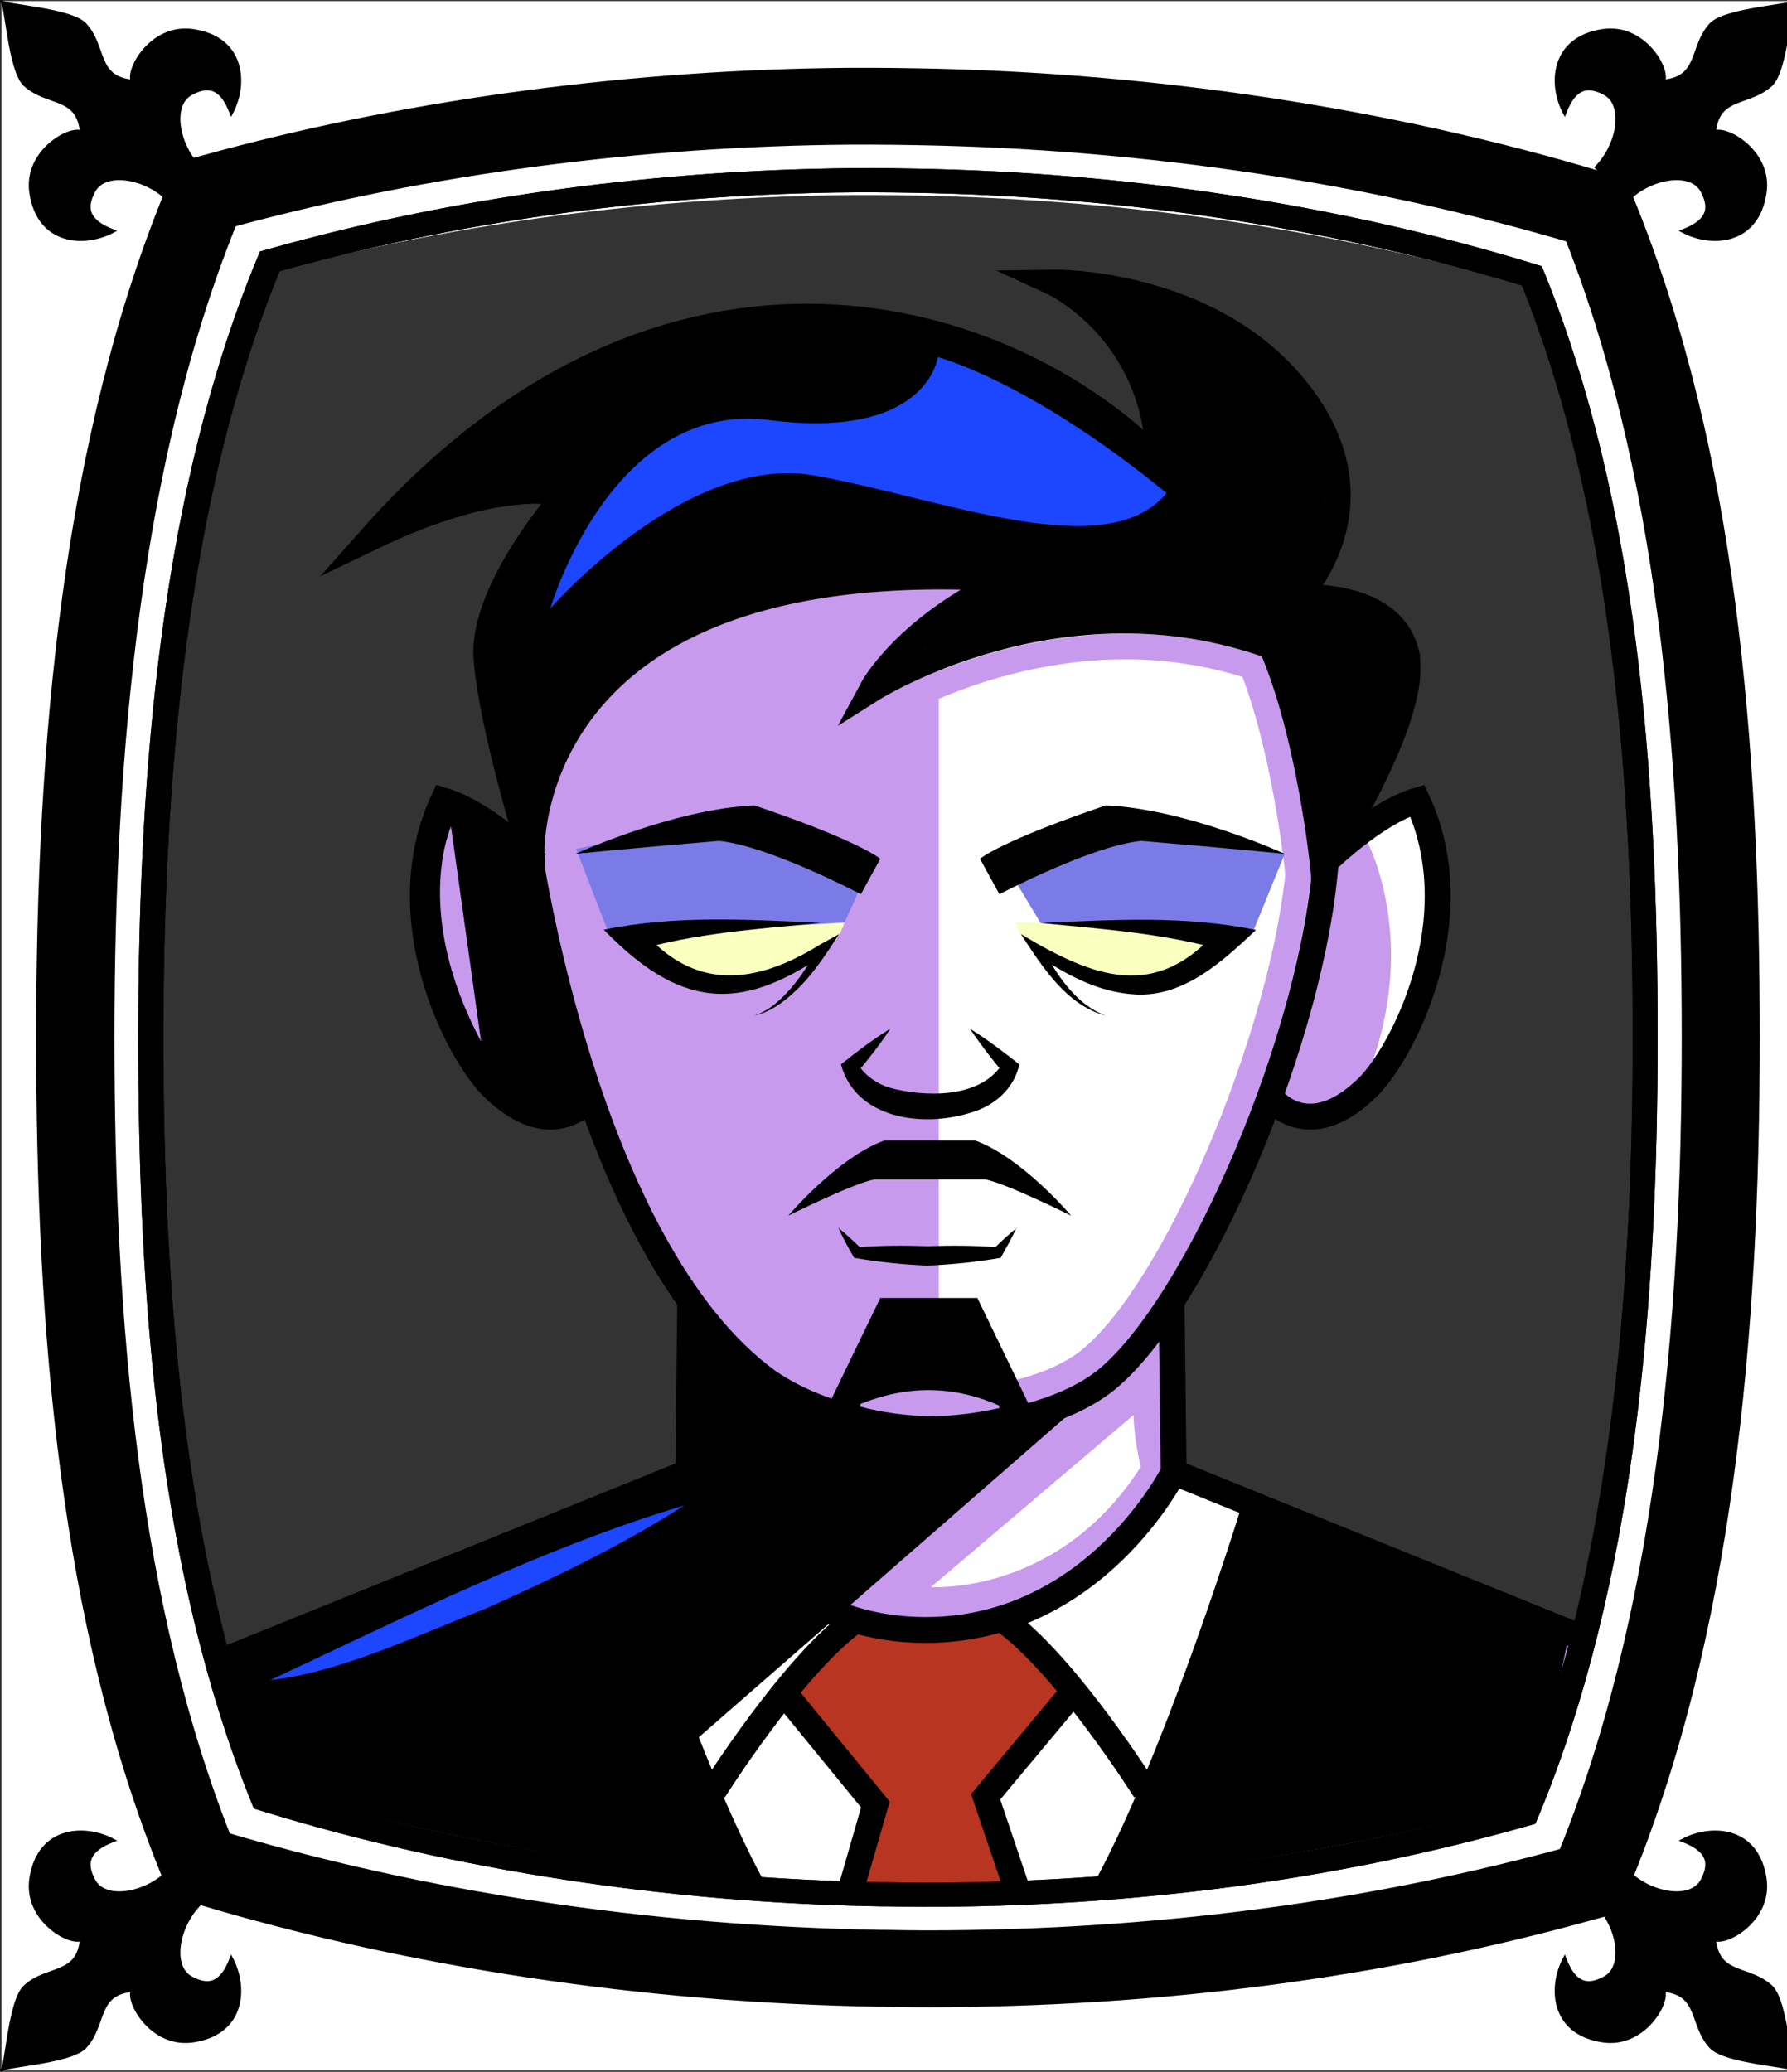 <svg id="Capa_2" xmlns="http://www.w3.org/2000/svg" xmlns:xlink="http://www.w3.org/1999/xlink" viewBox="0 0 69.02 80">
<rect x="0" y="0" width="69.02" height="80" fill="#333333" stroke="none"/>
<defs >
<style >
.cls-1{fill:#c89aed;}.cls-2{fill:#fff;}.cls-3{fill:#f8ffbf;}.cls-4{fill:#7b7be8;}.cls-5{fill:#a88347;}.cls-6{fill:#782ab5;}.cls-7{stroke:#000;stroke-miterlimit:10;}.cls-7,.cls-8,.cls-9,.cls-10{fill:none;}.cls-11{fill:#1c46ff;}.cls-8{stroke:#deb778;stroke-dasharray:0 0 0 4.06;stroke-linecap:round;stroke-linejoin:round;}.cls-12{fill:url(#USGS_19_Inundación_de_tierra);}.cls-13{fill:#deb778;}.cls-10{stroke:#1d1d1b;stroke-dasharray:0 0 2 2;stroke-width:.3px;}.cls-14{fill:#fcf0c5;}.cls-15{fill:#b83521;}
</style>
<pattern id="USGS_19_Inundación_de_tierra" x="0" y="0" width="72" height="72" patternTransform="translate(-236.48 -16207) rotate(-90)" patternUnits="userSpaceOnUse" viewBox="0 0 72 72">
<g >
<rect class="cls-9" width="72" height="72">
</rect>
<g >
<line class="cls-10" x1="71" y1="71" x2="144.44" y2="71">
</line>
<line class="cls-10" x1="71" y1="67" x2="144.44" y2="67">
</line>
<line class="cls-10" x1="71" y1="63" x2="144.44" y2="63">
</line>
<line class="cls-10" x1="71" y1="59" x2="144.44" y2="59">
</line>
<line class="cls-10" x1="71" y1="55" x2="144.44" y2="55">
</line>
<line class="cls-10" x1="71" y1="51" x2="144.44" y2="51">
</line>
<line class="cls-10" x1="71" y1="47" x2="144.44" y2="47">
</line>
<line class="cls-10" x1="71" y1="43" x2="144.44" y2="43">
</line>
<line class="cls-10" x1="71" y1="39" x2="144.44" y2="39">
</line>
<line class="cls-10" x1="71" y1="35" x2="144.44" y2="35">
</line>
<line class="cls-10" x1="71" y1="31" x2="144.44" y2="31">
</line>
<line class="cls-10" x1="71" y1="27" x2="144.44" y2="27">
</line>
<line class="cls-10" x1="71" y1="23" x2="144.44" y2="23">
</line>
<line class="cls-10" x1="71" y1="19" x2="144.44" y2="19">
</line>
<line class="cls-10" x1="71" y1="15" x2="144.44" y2="15">
</line>
<line class="cls-10" x1="71" y1="11" x2="144.44" y2="11">
</line>
<line class="cls-10" x1="71" y1="7" x2="144.44" y2="7">
</line>
<line class="cls-10" x1="71" y1="3" x2="144.44" y2="3">
</line>
</g>
<g >
<line class="cls-10" x1="-1" y1="71" x2="72.44" y2="71">
</line>
<line class="cls-10" x1="-1" y1="67" x2="72.44" y2="67">
</line>
<line class="cls-10" x1="-1" y1="63" x2="72.44" y2="63">
</line>
<line class="cls-10" x1="-1" y1="59" x2="72.44" y2="59">
</line>
<line class="cls-10" x1="-1" y1="55" x2="72.44" y2="55">
</line>
<line class="cls-10" x1="-1" y1="51" x2="72.44" y2="51">
</line>
<line class="cls-10" x1="-1" y1="47" x2="72.44" y2="47">
</line>
<line class="cls-10" x1="-1" y1="43" x2="72.44" y2="43">
</line>
<line class="cls-10" x1="-1" y1="39" x2="72.44" y2="39">
</line>
<line class="cls-10" x1="-1" y1="35" x2="72.44" y2="35">
</line>
<line class="cls-10" x1="-1" y1="31" x2="72.44" y2="31">
</line>
<line class="cls-10" x1="-1" y1="27" x2="72.44" y2="27">
</line>
<line class="cls-10" x1="-1" y1="23" x2="72.44" y2="23">
</line>
<line class="cls-10" x1="-1" y1="19" x2="72.44" y2="19">
</line>
<line class="cls-10" x1="-1" y1="15" x2="72.44" y2="15">
</line>
<line class="cls-10" x1="-1" y1="11" x2="72.44" y2="11">
</line>
<line class="cls-10" x1="-1" y1="7" x2="72.44" y2="7">
</line>
<line class="cls-10" x1="-1" y1="3" x2="72.44" y2="3">
</line>
<line class="cls-10" x1="1.04" y1="69" x2="74.48" y2="69">
</line>
<line class="cls-10" x1="1.04" y1="65" x2="74.48" y2="65">
</line>
<line class="cls-10" x1="1.04" y1="61" x2="74.48" y2="61">
</line>
<line class="cls-10" x1="1.04" y1="57" x2="74.48" y2="57">
</line>
<line class="cls-10" x1="1.04" y1="53" x2="74.48" y2="53">
</line>
<line class="cls-10" x1="1.04" y1="49" x2="74.48" y2="49">
</line>
<line class="cls-10" x1="1.04" y1="45" x2="74.48" y2="45">
</line>
<line class="cls-10" x1="1.04" y1="41" x2="74.48" y2="41">
</line>
<line class="cls-10" x1="1.04" y1="37" x2="74.48" y2="37">
</line>
<line class="cls-10" x1="1.04" y1="33" x2="74.48" y2="33">
</line>
<line class="cls-10" x1="1.04" y1="29" x2="74.48" y2="29">
</line>
<line class="cls-10" x1="1.04" y1="25" x2="74.48" y2="25">
</line>
<line class="cls-10" x1="1.04" y1="21" x2="74.48" y2="21">
</line>
<line class="cls-10" x1="1.04" y1="17" x2="74.48" y2="17">
</line>
<line class="cls-10" x1="1.04" y1="13" x2="74.48" y2="13">
</line>
<line class="cls-10" x1="1.04" y1="9" x2="74.48" y2="9">
</line>
<line class="cls-10" x1="1.04" y1="5" x2="74.48" y2="5">
</line>
<line class="cls-10" x1="1.04" y1="1" x2="74.48" y2="1">
</line>
</g>
<g >
<line class="cls-10" x1="-73" y1="71" x2=".44" y2="71">
</line>
<line class="cls-10" x1="-73" y1="67" x2=".44" y2="67">
</line>
<line class="cls-10" x1="-73" y1="63" x2=".44" y2="63">
</line>
<line class="cls-10" x1="-73" y1="59" x2=".44" y2="59">
</line>
<line class="cls-10" x1="-73" y1="55" x2=".44" y2="55">
</line>
<line class="cls-10" x1="-73" y1="51" x2=".44" y2="51">
</line>
<line class="cls-10" x1="-73" y1="47" x2=".44" y2="47">
</line>
<line class="cls-10" x1="-73" y1="43" x2=".44" y2="43">
</line>
<line class="cls-10" x1="-73" y1="39" x2=".44" y2="39">
</line>
<line class="cls-10" x1="-73" y1="35" x2=".44" y2="35">
</line>
<line class="cls-10" x1="-73" y1="31" x2=".44" y2="31">
</line>
<line class="cls-10" x1="-73" y1="27" x2=".44" y2="27">
</line>
<line class="cls-10" x1="-73" y1="23" x2=".44" y2="23">
</line>
<line class="cls-10" x1="-73" y1="19" x2=".44" y2="19">
</line>
<line class="cls-10" x1="-73" y1="15" x2=".44" y2="15">
</line>
<line class="cls-10" x1="-73" y1="11" x2=".44" y2="11">
</line>
<line class="cls-10" x1="-73" y1="7" x2=".44" y2="7">
</line>
<line class="cls-10" x1="-73" y1="3" x2=".44" y2="3">
</line>
<line class="cls-10" x1="-70.96" y1="69" x2="2.48" y2="69">
</line>
<line class="cls-10" x1="-70.96" y1="65" x2="2.48" y2="65">
</line>
<line class="cls-10" x1="-70.96" y1="61" x2="2.48" y2="61">
</line>
<line class="cls-10" x1="-70.96" y1="57" x2="2.48" y2="57">
</line>
<line class="cls-10" x1="-70.96" y1="53" x2="2.48" y2="53">
</line>
<line class="cls-10" x1="-70.96" y1="49" x2="2.48" y2="49">
</line>
<line class="cls-10" x1="-70.96" y1="45" x2="2.48" y2="45">
</line>
<line class="cls-10" x1="-70.96" y1="41" x2="2.48" y2="41">
</line>
<line class="cls-10" x1="-70.96" y1="37" x2="2.48" y2="37">
</line>
<line class="cls-10" x1="-70.96" y1="33" x2="2.48" y2="33">
</line>
<line class="cls-10" x1="-70.96" y1="29" x2="2.48" y2="29">
</line>
<line class="cls-10" x1="-70.96" y1="25" x2="2.48" y2="25">
</line>
<line class="cls-10" x1="-70.96" y1="21" x2="2.48" y2="21">
</line>
<line class="cls-10" x1="-70.96" y1="17" x2="2.48" y2="17">
</line>
<line class="cls-10" x1="-70.96" y1="13" x2="2.48" y2="13">
</line>
<line class="cls-10" x1="-70.96" y1="9" x2="2.48" y2="9">
</line>
<line class="cls-10" x1="-70.96" y1="5" x2="2.48" y2="5">
</line>
<line class="cls-10" x1="-70.96" y1="1" x2="2.48" y2="1">
</line>
</g>
</g>
</pattern>
</defs>

<g id="Characters">
<g >
<g >
<path class="cls-1" d="M61.18,63.53l-2.57,8.38s-27.83,7.83-48.63-.95c-1.22-4.32-1.49-6.48-1.49-6.48l17.84-7.43,.27-6.62s-2.71-4.46-3.65-7.57c-2.43,1.08-8.38-1.89-5.94-12.16,2.65,1.53,3.29,1.98,3.36,2.02-.02-.09-.15-.54-.33-1.21-.51-1.96-1.4-5.76-1.01-7.43,.54-2.29,2.7-4.86,2.7-4.86,0,0-3.64-.54-6.21,.81,8.37-8.64,18.37-10.94,28.91-2.56,.13-4.33-2.97-6.08-2.97-6.08,0,0,5.53-.95,9.32,5.13,1.21,3.78-.68,6.35-.68,6.35,0,0,3.92,.81,4.46,2.57,.52,1.7-2.77,6.72-2.96,7.01l.34-.16,2.75-1.32s1.63,2.84,.14,7.3c-1.49,4.46-4.05,5.94-5.94,4.19-2.03,5.67-3.79,8.51-3.79,8.51l.27,5.94,15.81,6.62Z">
</path>
<path class="cls-2" d="M36.26,55.2V25.42s7.22-3.9,12.68-.55c2.48,6.51,2.22,9.4,2.22,9.4,0,0-1.66,13.05-7.62,18.22-3.33,2.63-7.27,2.72-7.27,2.72Z">
</path>
<path class="cls-2" d="M31.35,62.12s2.72,2.06,6.34,.91,7.69-6.12,7.69-6.12l2.85,1.02s-2.63,12.67-6.58,16.54c-8.39,1.23-11.93-.33-11.93-.33l-3.87-8.07,5.51-3.95Z">
</path>
<path d="M51.6,32.45l.34-.16-.77,1.33-2.23-8.75s-7-2.13-13.61,.78c.49-1.17,3.01-3.3,3.01-3.3,0,0-1.55-.39-7.77,.29-8.36,1.65-10.4,8.94-10.4,8.94l-.13-.07c-.51-1.96-1.4-5.76-1.01-7.43,.54-2.29,2.7-4.86,2.7-4.86,0,0-3.64-.54-6.21,.81,8.37-8.64,18.37-10.94,28.91-2.56,.13-4.33-2.97-6.08-2.97-6.08,0,0,5.53-.95,9.32,5.13,1.21,3.78-.68,6.35-.68,6.35,0,0,3.92,.81,4.46,2.57,.52,1.7-2.77,6.72-2.96,7.01Z">
</path>
<path class="cls-11" d="M21.24,23.51s5.25-6.03,10.21-5.15,11.27,3.5,13.61,.68c-5.35-4.37-8.84-5.25-8.84-5.25,0,0-.39,3.21-6.51,2.43s-8.46,7.29-8.46,7.29Z">
</path>
<path class="cls-3" d="M32.62,35.62s-3.84-.05-7.8,.75c1.03,1.63,6.84,2.21,7.8-.75Z">
</path>
<path class="cls-3" d="M39.22,35.62s3.84-.05,7.8,.75c-1.03,1.63-6.84,2.21-7.8-.75Z">
</path>
<path d="M20.66,32.89l-3.65-2.19s-1.31,4.09,.22,7.95,3.43,5.21,5.58,3.86c-1.96-5.52-2.15-9.62-2.15-9.62Z">
</path>
<path d="M42.51,53.54l-22.84,19.93-9.83-2.09-1.18-7.19,17.67-7.14,.44-6.15s2.18,3.82,6.82,3.91,6.82-.09,8.92-1.27Z">
</path>
<path class="cls-15" d="M30.3,65.48l2.52-3.05s3.66,.84,5.72,.31c2.14,1.53,2.67,2.44,2.67,2.44l-2.97,3.89,1.6,5.41-7.7-.08,1.68-4.96-3.51-3.97Z">
</path>
<path d="M48.56,58.45s-2.91,12.17-6.93,16.01c13.03-1,17.29-3.13,17.29-3.13l1.74-8.52-12.11-4.36Z">
</path>
<polygon points="25.02 65.23 30.25 74.43 19.11 72.69 25.02 65.23">
</polygon>
<path class="cls-2" d="M43.78,54.64l-7.82,6.64s4.91,.35,8.1-4.64c-.28-1.18-.28-2.01-.28-2.01Z">
</path>
<path class="cls-1" d="M34.04,23.83c-1.05,1-1.53,1.81-1.66,2.05l-.89,1.66-1.79,3.34,3.21-2.02,1.59-1c.41-.25,4.14-2.4,8.97-2.4,1.56,0,3.07,.23,4.52,.68,1.02,2.7,1.5,6.31,1.63,7.39,0,.02,0,.03,0,.05l.02,.22c-.69,6.36-4.71,15.75-7.85,18.32-1.16,.94-3.3,1.53-5.59,1.53s-4.24-.54-5.65-1.5c-5.44-3.94-7.86-15.2-8.49-18.68l-.02-.53v-.06c0-.33,.07-3.15,2.51-5.54,2.08-2.03,5.27-3.2,9.49-3.5m2.31-1.08c-5.65,0-9.86,1.29-12.5,3.87-2.91,2.85-2.82,6.31-2.81,6.34l.02,.59h0c.65,3.64,3.12,15.22,8.9,19.4,1.71,1.17,4.01,1.69,6.23,1.69,2.47,0,4.85-.64,6.22-1.75,3.4-2.78,7.55-12.49,8.23-19.09l-.03-.33s-.51-4.87-1.87-8.14c-1.83-.63-3.61-.87-5.27-.87-5.36,0-9.44,2.51-9.5,2.54l-1.6,1.01,.89-1.66c.05-.09,1.04-1.9,3.85-3.59-.26,0-.51,0-.76,0h0Z">
</path>
<path class="cls-2" d="M52.76,32.41s2.23,4-.09,9.48c3.25-4.18,3.58-8.45,2.02-10.91-1.37,.42-1.93,1.44-1.93,1.44Z">
</path>
<polygon class="cls-4" points="33.51 33.66 32.62 35.62 24.84 36.09 23.45 35.88 22.25 32.78 27.88 31.64 33.51 33.66">
</polygon>
<polygon class="cls-4" points="39 33.66 40.19 35.64 47.29 36.09 48.41 35.94 49.62 32.97 44.63 31.64 39 33.66">
</polygon>
<path class="cls-7" d="M54.31,25.2c-.61-2.42-4.22-2.13-4.22-2.13,0,0,3.48-3.48,.1-7.87s-9.51-4.29-9.51-4.29c0,0,3.99,1.84,4.09,6.95-5.83-5.93-18.91-10.02-30.37,2.86,5.11-2.45,7.46-1.64,7.46-1.64,0,0-3.27,3.68-3.07,6.34s1.74,7.57,1.74,7.57c0,0-.51-11.86,18.45-10.64-3.98,1.82-5.28,4.24-5.28,4.24,0,0,7.27-4.59,15.41-1.64,1.47,3.38,1.99,8.48,1.99,8.48,0,0,3.81-5.8,3.2-8.22Z">
</path>
<path class="cls-7" d="M20.38,32.53s2.18,15.67,9.29,20.82c3.92,2.68,10.37,2.1,13.06-.07,3.55-2.9,8.05-13.35,8.49-20.24">
</path>
<path class="cls-7" d="M20.73,33.34s-1.93-1.93-3.61-2.43c-2.12,4.55,.56,9.76,1.93,11.09,2.24,2.18,3.61,.5,3.61,.5">
</path>
<path class="cls-7" d="M51.13,33.34s1.93-1.93,3.61-2.43c2.12,4.55-.56,9.76-1.93,11.09-2.24,2.18-3.61,.5-3.61,.5">
</path>
<path d="M22.23,32.97s3.8-1.74,6.91-1.87c4.05,1.37,4.86,2.06,4.86,2.06l-.75,1.37s-3.55-1.87-5.48-2.06c-3.67,.31-5.54,.5-5.54,.5Z">
</path>
<path d="M31.65,35.64c-2.35,.23-4.87,.4-7.1,1.07,0,0,.22-.84,.22-.84,2.02,2.43,4.42,2.15,6.91,.6,0,0,.73-.4,.73-.4-.49,.75-1.01,1.56-1.66,2.17-.46,.44-1,.84-1.62,.98,.6-.2,1.07-.65,1.47-1.12,.4-.48,.73-1.01,1.01-1.56,0,0,.28,.27,.28,.27-3.38,2.37-5.7,2.04-8.57-.91,2.78-.57,5.54-.39,8.32-.27h0Z">
</path>
<path d="M49.62,32.97s-3.8-1.74-6.91-1.87c-4.05,1.37-4.86,2.06-4.86,2.06l.75,1.37s3.55-1.87,5.48-2.06c3.67,.31,5.54,.5,5.54,.5Z">
</path>
<path d="M40.19,35.64c2.78-.12,5.54-.3,8.32,.27-1.27,1.19-2.76,2.59-4.65,2.49-1.52-.08-2.77-.83-3.92-1.59,0,0,.28-.27,.28-.27,.58,1.07,1.3,2.23,2.49,2.68-1.53-.41-2.46-1.9-3.28-3.15,2.79,1.67,5.22,2.63,7.64-.2,0,0,.22,.84,.22,.84-2.23-.66-4.75-.84-7.1-1.07h0Z">
</path>
<path d="M37.46,39.72c.67,.42,1.29,.89,1.91,1.38-.18,.84-.8,1.43-1.5,1.73-1.84,.75-4.77,.54-5.39-1.73,.61-.49,1.23-.96,1.91-1.38-.4,.61-.85,1.18-1.31,1.73l.09-.32c.21,.37,.67,.7,1.15,.86,1.36,.38,3.49,.44,4.36-.86,0,0,.09,.32,.09,.32-.46-.55-.9-1.12-1.31-1.73h0Z">
</path>
<path d="M36.11,44.04h1.56c1.82,.67,3.7,2.9,3.7,2.9,0,0-2.49-1.24-3.32-1.4h-2.01s-.26,0-.26,0h-2.01c-.83,.16-3.32,1.4-3.32,1.4,0,0,1.88-2.23,3.7-2.9h1.95Z">
</path>
<path d="M39.26,47.41c-.18,.4-.4,.78-.61,1.16-.93,.16-1.88,.26-2.83,.3-.95-.04-1.9-.14-2.83-.3-.22-.38-.43-.76-.61-1.16,.32,.26,.62,.55,.92,.83l-.15-.08c.9-.07,1.79-.07,2.68-.04,.89-.03,1.78-.03,2.68,.04l-.15,.08c.29-.29,.59-.57,.92-.83h0Z">
</path>
<path d="M39.83,54.42l-2.08-4.3h-1.49s-.77,0-.77,0h-1.49l-2.08,4.3s4.13,1.68,7.91,0Z">
</path>
<polyline class="cls-7" points="26.66 50.27 26.58 56.85 7.63 64.52">
</polyline>
<polyline class="cls-7" points="45.25 50.27 45.33 56.85 64.27 64.52">
</polyline>
<path class="cls-7" d="M26.58,56.85s2.63,6.09,9.17,6.09,9.58-6.09,9.58-6.09">
</path>
<path class="cls-7" d="M23.41,58.43s3.77,12.24,6.89,16.45">
</path>
<path class="cls-7" d="M27.57,69.14s2.97-4.71,5.35-6.49">
</path>
<path class="cls-7" d="M48.39,58.43s-3.77,12.24-6.89,16.45">
</path>
<path class="cls-7" d="M44.23,69.14s-2.97-4.71-5.35-6.49">
</path>
<polyline class="cls-7" points="30.49 65.62 33.81 69.68 32.08 75.68 40.2 75.68 38.07 69.38 41.54 65.22">
</polyline>
</g>
<path class="cls-1" d="M33.24,54.21c1.79-.72,3.57-.72,5.34,.06,0,0,.02,.1,.02,.1-.88,.2-1.79,.31-2.7,.32-.91-.03-1.81-.14-2.69-.38l.03-.1h0Z">
</path>
<path class="cls-1" d="M17.42,31.92s-1.51,3.29,1.16,8.29">
</path>
<path class="cls-11" d="M10.41,64.89c5.17-2.43,10.7-5.18,16.02-6.76-2.41,1.55-5.12,2.85-7.73,4.01-2.63,1.02-5.52,2.43-8.29,2.74h0Z">
</path>
</g>
</g>
 <g
     id="g2850">
    <g
       id="g2837">
      <path
         id="path1951"
         d="M 0.057 0.043 L 0.057 79.943 L 69.309 79.943 L 69.309 0.043 L 0.057 0.043 z M 33.615 3.596 C 34.206 3.596 34.787 3.605 35.422 3.615 C 44.431 3.767 53.471 5.134 61.561 7.555 L 62.064 7.707 L 62.25 8.164 C 66.07 17.605 66.99 28.726 66.99 40.062 C 66.99 51.399 65.973 63.026 61.988 72.578 L 61.791 73.045 L 61.275 73.186 C 53.274 75.404 44.692 76.529 35.76 76.529 C 35.212 76.529 34.676 76.52 34.15 76.51 L 33.943 76.51 C 24.902 76.358 15.86 74.99 7.793 72.559 L 7.289 72.406 L 7.104 71.951 C 3.294 62.52 2.375 51.369 2.375 40.062 C 2.375 28.756 3.382 17.127 7.355 7.555 L 7.553 7.09 L 8.066 6.947 C 15.51 4.891 23.785 3.737 32.006 3.605 C 32.542 3.595 33.079 3.596 33.615 3.596 z "
         style="opacity:1;vector-effect:none;fill:#ffffff;fill-opacity:1;fill-rule:nonzero;stroke:none;stroke-width:1.952;stroke-linecap:butt;stroke-linejoin:miter;stroke-miterlimit:4;stroke-dasharray:none;stroke-dashoffset:0;stroke-opacity:1" />
    </g>
    <path
       id="path1154-8-2"
       d="m 33.675,6.611 c 0.558,0 1.115,0.01 1.683,0.019 8.427,0.143 16.803,1.405 24.363,3.67 3.573,8.831 4.444,19.417 4.444,29.762 0,10.344 -0.953,21.399 -4.681,30.335 -7.436,2.064 -15.43,3.274 -23.774,3.274 -0.506,0 -1.012,-0.01 -1.518,-0.019 h -0.176 C 25.568,73.509 17.192,72.089 9.643,69.814 6.08,61.002 5.209,50.415 5.209,40.062 c 0,-10.353 0.953,-21.389 4.661,-30.325 C 16.82,7.816 24.463,6.745 32.178,6.621 c 0.496,-0.01 1.002,-0.01 1.498,-0.01 m 0,-0.956 c -0.506,0 -1.012,0 -1.518,0.01 C 24.401,5.789 16.593,6.879 9.57,8.819 L 9.085,8.953 8.899,9.392 C 5.15,18.424 4.2,29.394 4.2,40.062 c 0,10.668 0.868,21.189 4.462,30.087 l 0.176,0.43 0.475,0.143 c 7.612,2.294 16.142,3.584 24.673,3.727 h 0.196 c 0.496,0.01 1.002,0.019 1.518,0.019 8.427,0 16.524,-1.061 24.074,-3.154 l 0.485,-0.134 0.186,-0.44 c 3.759,-9.013 4.72,-19.984 4.72,-30.679 0,-10.695 -0.868,-21.189 -4.472,-30.096 L 60.517,9.536 60.042,9.392 C 52.41,7.108 43.879,5.818 35.379,5.675 34.78,5.665 34.233,5.656 33.675,5.656 Z"
       style="fill:#ff0000;stroke:#ffffff;stroke-width:1.843;stroke-miterlimit:4;stroke-dasharray:none" />
    <path
       id="path1154"
       d="m 33.615,4.608 c 0.591,0 1.182,0.01 1.784,0.02 8.932,0.152 17.81,1.489 25.822,3.89 3.787,9.36 4.71,20.58 4.71,31.544 0,10.964 -1.01,22.681 -4.962,32.152 -7.881,2.188 -16.354,3.302 -25.198,3.302 -0.536,0 -1.073,-0.01 -1.609,-0.02 H 33.976 C 25.022,75.344 16.145,74.007 8.143,71.596 4.366,62.256 3.444,51.036 3.444,40.062 c 0,-10.974 1.01,-22.67 4.94,-32.142 7.367,-2.036 15.467,-3.171 23.644,-3.302 0.525,-0.01 1.062,-0.01 1.587,-0.01 m 0,-1.013 c -0.536,0 -1.073,0 -1.609,0.01 C 23.785,3.737 15.51,4.891 8.066,6.948 L 7.552,7.09 7.355,7.556 C 3.381,17.128 2.374,28.755 2.374,40.062 c 0,11.307 0.919,22.458 4.729,31.889 l 0.186,0.456 0.504,0.152 c 8.067,2.431 17.109,3.799 26.151,3.951 h 0.208 c 0.525,0.01 1.062,0.02 1.609,0.02 8.932,0 17.514,-1.124 25.516,-3.343 l 0.514,-0.142 0.197,-0.466 c 3.984,-9.552 5.002,-21.18 5.002,-32.517 0,-11.336 -0.919,-22.458 -4.74,-31.899 L 62.064,7.708 61.561,7.556 C 53.471,5.135 44.43,3.767 35.421,3.615 c -0.635,-0.01 -1.215,-0.02 -1.806,-0.02 z"
       style="fill:#000000;stroke:#000000;stroke-width:1.954;stroke-miterlimit:4;stroke-dasharray:none" />
    <g
       id="g1810">
      <path
         d="M 6.513,7.743 C 5.649,6.848 4.059,6.568 3.627,7.382 3.284,8.029 3.363,8.531 4.395,8.92 3.296,9.519 1.486,9.445 1.189,7.447 0.953,5.855 2.675,4.886 3.14,5.092 3.003,3.682 1.822,4.069 0.958,3.281 0.343,2.719 0.231,-0.026 0.056,0.044 -0.014,0.219 2.732,0.33 3.294,0.946 4.082,1.81 3.694,2.991 5.104,3.128 4.899,2.662 5.868,0.941 7.459,1.177 9.457,1.473 9.531,3.284 8.933,4.383 8.543,3.35 8.042,3.272 7.394,3.615 6.58,4.046 6.86,5.637 7.756,6.501"
         style="fill:#000000;stroke:#000000;stroke-width:0.111px;stroke-linecap:butt;stroke-linejoin:miter;stroke-opacity:1"
         id="path1737-3" />
      <path
         d="m 62.851,7.743 c 0.865,-0.895 2.455,-1.175 2.886,-0.361 0.343,0.647 0.265,1.149 -0.768,1.538 1.099,0.599 2.909,0.525 3.206,-1.473 0.236,-1.592 -1.485,-2.56 -1.951,-2.355 0.137,-1.41 1.318,-1.022 2.181,-1.81 0.616,-0.562 0.727,-3.308 0.902,-3.238 0.07,0.175 -2.676,0.286 -3.238,0.902 C 65.283,1.81 65.67,2.991 64.26,3.128 64.465,2.662 63.497,0.941 61.905,1.177 c -1.998,0.296 -2.072,2.107 -1.473,3.206 0.389,-1.033 0.891,-1.111 1.538,-0.768 0.814,0.431 0.534,2.022 -0.361,2.886"
         style="fill:#000000;stroke:#000000;stroke-width:0.111px;stroke-linecap:butt;stroke-linejoin:miter;stroke-opacity:1"
         id="path1737-3-5" />
      <path
         d="m 62.851,72.244 c 0.865,0.895 2.455,1.175 2.886,0.361 0.343,-0.647 0.265,-1.149 -0.768,-1.538 1.099,-0.599 2.909,-0.525 3.206,1.473 0.236,1.592 -1.485,2.56 -1.951,2.355 0.137,1.41 1.318,1.022 2.181,1.81 0.616,0.562 0.727,3.308 0.902,3.238 0.07,-0.175 -2.676,-0.286 -3.238,-0.902 -0.788,-0.864 -0.401,-2.045 -1.81,-2.181 0.205,0.465 -0.764,2.187 -2.355,1.951 -1.998,-0.296 -2.072,-2.107 -1.473,-3.206 0.389,1.033 0.891,1.111 1.538,0.768 0.814,-0.431 0.534,-2.022 -0.361,-2.886"
         style="fill:#000000;stroke:#000000;stroke-width:0.111px;stroke-linecap:butt;stroke-linejoin:miter;stroke-opacity:1"
         id="path1737-3-7" />
      <path
         d="M 6.513,72.244 C 5.649,73.14 4.059,73.42 3.627,72.606 3.284,71.958 3.363,71.457 4.395,71.067 c -1.099,-0.599 -2.909,-0.525 -3.206,1.473 -0.236,1.592 1.485,2.56 1.951,2.355 -0.137,1.41 -1.318,1.022 -2.181,1.81 -0.616,0.562 -0.727,3.308 -0.902,3.238 C -0.014,79.769 2.732,79.657 3.294,79.042 4.082,78.178 3.694,76.997 5.104,76.86 4.899,77.325 5.868,79.047 7.459,78.811 9.457,78.514 9.531,76.704 8.933,75.605 8.543,76.637 8.042,76.716 7.394,76.373 6.58,75.941 6.86,74.351 7.756,73.487"
         style="fill:#000000;stroke:#000000;stroke-width:0.111px;stroke-linecap:butt;stroke-linejoin:miter;stroke-opacity:1"
         id="path1737-3-5-5" />
    </g>
    <path
       id="path1154-9"
       d="m 33.713,7.426 c 0.537,0 1.074,0.009 1.62,0.019 8.112,0.14 16.174,1.371 23.451,3.581 3.44,8.616 4.277,18.945 4.277,29.037 0,10.092 -0.917,20.878 -4.506,29.596 -7.158,2.014 -14.852,3.04 -22.884,3.04 -0.487,0 -0.974,-0.009 -1.461,-0.019 H 34.041 C 25.909,72.54 17.847,71.309 10.58,69.089 7.15,60.492 6.312,50.163 6.312,40.062 c 0,-10.101 0.918,-20.868 4.486,-29.587 6.69,-1.874 14.047,-2.919 21.473,-3.04 0.477,-0.009 0.964,-0.009 1.441,-0.009 m 0,-0.932 c -0.487,0 -0.974,0 -1.461,0.009 C 24.786,6.624 17.27,7.687 10.511,9.58 L 10.043,9.71 9.864,10.139 c -3.609,8.812 -4.523,19.515 -4.523,29.923 0,10.408 0.835,20.673 4.295,29.354 l 0.169,0.42 0.457,0.14 c 7.327,2.238 15.538,3.497 23.749,3.637 h 0.189 c 0.477,0.009 0.964,0.019 1.461,0.019 8.112,0 15.906,-1.035 23.173,-3.077 l 0.467,-0.131 0.179,-0.429 c 3.619,-8.793 4.543,-19.497 4.543,-29.932 0,-10.435 -0.835,-20.673 -4.304,-29.363 l -0.169,-0.42 -0.457,-0.14 C 51.746,7.911 43.535,6.652 35.353,6.512 34.777,6.503 34.25,6.493 33.713,6.493 Z"
       style="fill:#000000;stroke:none;stroke-width:1.786;stroke-miterlimit:4;stroke-dasharray:none" />
    <path
       id="path1154-9-3"
       d="m 33.713,7.426 c 0.537,0 1.074,0.009 1.62,0.019 8.112,0.14 16.174,1.371 23.451,3.581 3.44,8.616 4.277,18.945 4.277,29.037 0,10.092 -0.917,20.878 -4.506,29.596 -7.158,2.014 -14.852,3.04 -22.884,3.04 -0.487,0 -0.974,-0.009 -1.461,-0.019 H 34.041 C 25.909,72.54 17.847,71.309 10.58,69.089 7.15,60.492 6.312,50.163 6.312,40.062 c 0,-10.101 0.918,-20.868 4.486,-29.587 6.69,-1.874 14.047,-2.919 21.473,-3.04 0.477,-0.009 0.964,-0.009 1.441,-0.009 m 0,-0.932 c -0.487,0 -0.974,0 -1.461,0.009 C 24.786,6.624 17.27,7.687 10.511,9.58 L 10.043,9.71 9.864,10.139 C 6.256,18.951 5.341,29.654 5.341,40.062 c 0,10.408 0.835,20.673 4.295,29.354 l 0.169,0.42 0.457,0.14 c 7.327,2.238 15.538,3.497 23.749,3.637 h 0.189 c 0.477,0.009 0.964,0.019 1.461,0.019 8.112,0 15.906,-1.035 23.173,-3.077 l 0.467,-0.131 0.179,-0.429 c 3.619,-8.793 4.543,-19.497 4.543,-29.932 0,-10.435 -0.835,-20.673 -4.304,-29.363 l -0.169,-0.42 -0.457,-0.14 C 51.746,7.911 43.535,6.652 35.353,6.512 34.777,6.503 34.25,6.493 33.713,6.493 Z"
       style="fill:#000000;stroke:none;stroke-width:1.786;stroke-miterlimit:4;stroke-dasharray:none" />
  </g>
</svg>
